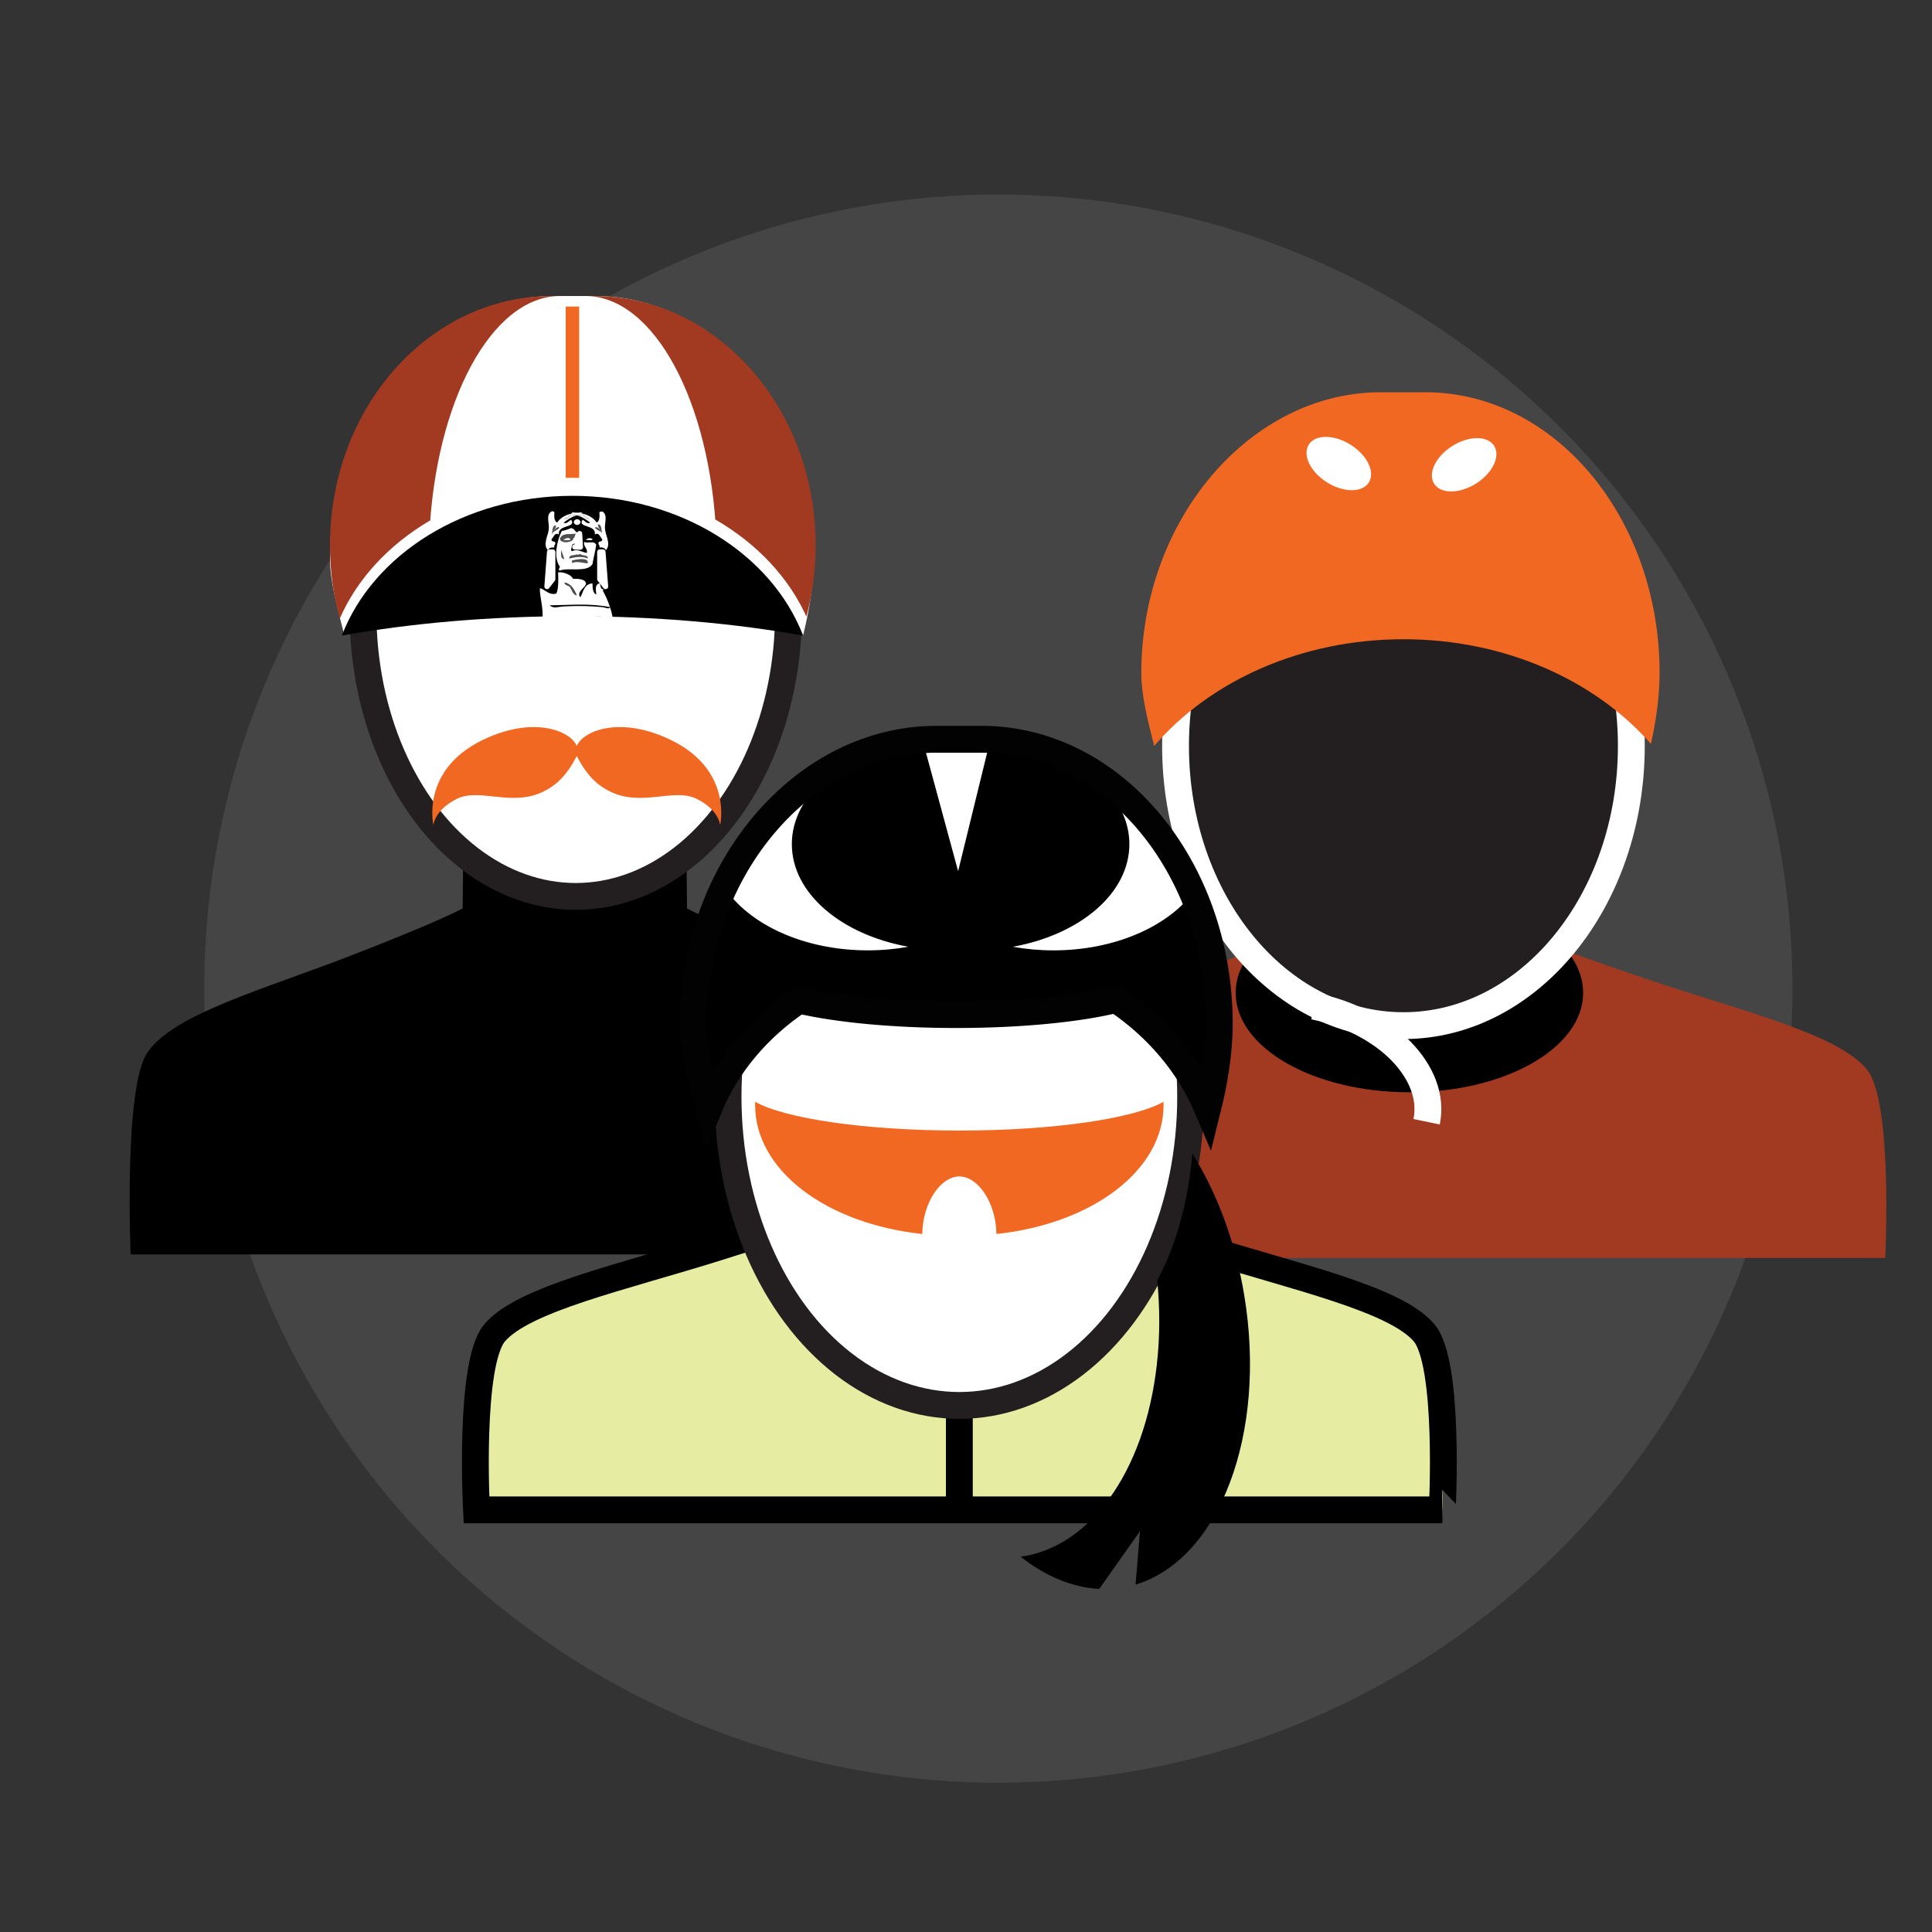 <?xml version="1.0" encoding="utf-8"?>
<!-- Generator: Adobe Illustrator 16.0.0, SVG Export Plug-In . SVG Version: 6.00 Build 0)  -->
<!DOCTYPE svg PUBLIC "-//W3C//DTD SVG 1.1//EN" "http://www.w3.org/Graphics/SVG/1.1/DTD/svg11.dtd">
<svg version="1.1" id="Layer_1" xmlns="http://www.w3.org/2000/svg" xmlns:xlink="http://www.w3.org/1999/xlink" x="0px" y="0px"
	 width="144px" height="144px" viewBox="0 0 144 144" enable-background="new 0 0 144 144" xml:space="preserve">
<rect x="0" y="0" width="144" height="144" fill="#333333" stroke="none"/>
<circle fill="#454545" cx="74.411" cy="73.686" r="59.188"/>
<g id="_x39_Aj4Fx.tif">
</g>
<g>
	<path d="M74.699,78.441c-1.99-2.894-8.679-4.697-15.302-7.271c-6.622-2.57-8.191-3.462-8.191-3.462l-0.062-5.932
		c0,0,2.481-1.77,3.251-7.344c1.553,0.419,3.181-2.166,3.268-3.517c0.088-1.312-0.213-4.946-2.106-4.573
		c0.388-2.733,0.666-5.194,0.533-6.498c-0.496-4.751-5.52-9.778-13.245-9.778c-7.725,0-12.75,5.027-13.241,9.778
		c-0.137,1.304,0.143,3.765,0.529,6.498c-1.895-0.373-2.193,3.26-2.106,4.573c0.087,1.351,1.715,3.936,3.268,3.517
		c0.771,5.575,3.251,7.344,3.251,7.344l-0.062,5.932c0,0-1.569,0.893-8.191,3.462c-6.623,2.574-13.312,4.379-15.303,7.271
		c-1.788,2.596-1.25,15.057-1.25,15.057h33.104h33.104C75.947,93.498,76.484,81.037,74.699,78.441z"/>
	
		<ellipse fill="#FFFFFF" stroke="#231F20" stroke-width="2" stroke-miterlimit="10" cx="42.913" cy="45.654" rx="15.856" ry="21.16"/>
	<path fill="#FFFFFF" d="M42.853,36.687c7.842,0,14.406,4.56,17.002,10.687c0.439-1.77,0.798-3.84,0.798-5.781
		c0-10.786-7.296-19.53-16.295-19.53H41.24c-8.999,0-16.647,8.78-16.647,19.566c0,1.641,0.517,3.551,1.069,5.708
		C28.208,41.125,34.944,36.687,42.853,36.687z"/>
	<path fill="#A23A22" d="M42.749,35.979c7.949,0,14.727,4.152,17.357,9.983c0.446-1.685,0.687-3.468,0.687-5.315
		c0-10.264-7.396-18.584-16.52-18.584h-3.16c-9.124,0-16.521,8.321-16.521,18.584c0,1.903,0.256,3.738,0.728,5.466
		C27.901,40.203,34.729,35.979,42.749,35.979z"/>
	<path fill="#FFFFFF" d="M42.667,36.925c4.017,0,7.726,1.151,10.723,3.098c-0.426-10.061-4.633-17.96-9.76-17.96h-1.875
		c-5.121,0-9.324,7.882-9.759,17.927C34.985,38.064,38.674,36.925,42.667,36.925z"/>
	<path d="M42.667,45.929c6.201,0,12.048,0.522,17.188,1.444c-2.316-6.041-9.136-10.417-17.188-10.417
		c-8.052,0-14.871,4.376-17.188,10.417C30.62,46.452,36.465,45.929,42.667,45.929z"/>
	<line fill="none" stroke="#F16823" stroke-miterlimit="10" x1="42.667" y1="22.848" x2="42.667" y2="35.615"/>
	<g>
		<path fill="#FFFFFF" d="M44.162,40.184c-0.03,0.154-0.341,0.03-0.485,0.069C43.734,40.108,44.042,40.063,44.162,40.184z"/>
		<path fill="#FFFFFF" d="M43.984,38.946c-0.254-0.184-0.609-0.45-0.986-0.535c0.111-0.021,0.22-0.03,0.332-0.015
			c0.292,0.036,0.346,0.411,0.624,0.275c-0.241-0.063-0.374-0.235-0.525-0.387c0.456,0.112,0.81,0.326,1.042,0.661
			c0.217-0.103,0.229-0.413,0.205-0.757c0.054-0.084,0.153-0.03,0.208-0.07c0.449,0.253,0.16,0.845,0.208,1.307
			c0.055,0.537,0.465,1.135,0.069,1.584c-0.069-0.16-0.238-0.224-0.485-0.208c0.039-0.129-0.019-0.166-0.052-0.226
			c-0.016-0.03-0.027-0.063-0.019-0.118c0.024-0.16,0.332-0.039,0.278-0.274c-0.172-0.157-0.224-0.537-0.553-0.344
			c0.142-0.767-1.337-0.474-0.902-1.102C43.591,38.826,43.791,39.103,43.984,38.946z"/>
		<path fill="#FFFFFF" d="M43.428,38.285c-0.132-0.033-0.277-0.06-0.431-0.075c0.108-0.009,0.217-0.018,0.332-0.021
			C43.366,38.219,43.399,38.252,43.428,38.285z"/>
		<path fill="#FFFFFF" d="M42.565,38.285c0.033-0.033,0.067-0.066,0.101-0.096c0.114,0.003,0.226,0.012,0.332,0.021
			C42.846,38.225,42.702,38.252,42.565,38.285z"/>
		<path fill="#4D4E4E" d="M42.716,40.069c0.151,0.323-0.86,0.516-0.98,0.115c0.12-0.525,0.905-0.313,1.177-0.414
			C42.855,39.831,42.81,40.217,42.716,40.069z M42.716,40.069l-0.004-0.009L42.716,40.069z"/>
		<path fill="#4D4E4E" d="M42.716,40.069l-0.004-0.009L42.716,40.069z"/>
		<path fill="#FFFFFF" d="M42.666,38.397c-0.293,0.036-0.347,0.407-0.622,0.275c0.241-0.063,0.373-0.235,0.521-0.387l0,0l0,0
			c0.136-0.033,0.281-0.06,0.433-0.075c0.153,0.015,0.298,0.042,0.431,0.075c0.151,0.151,0.284,0.323,0.525,0.387
			c-0.278,0.136-0.332-0.239-0.624-0.275c-0.112-0.015-0.221-0.006-0.332,0.015C42.888,38.391,42.777,38.382,42.666,38.397z"/>
		<path fill="#FFFFFF" d="M43.399,46.307c-0.876,0.097-1.983-0.226-2.97-0.139c0.09-0.845-0.223-1.762-0.19-2.321
			c0.378,0.061,0.637,0.538,1.219,0.396c0.203-0.333,0.148-1.277,0.139-1.582c0.312-0.055,0.963,0.142,1.111,0.479
			c0.558-0.009,0.908,0.054,0.969,0.344c0.052,0.238-0.775,0.643-0.417,1.032c0.221-0.422,0.284-1.005,0.902-1.032
			c0.003,0.362,0.019,0.715,0.278,0.827c0.009-0.214-0.181-0.77,0.283-0.84c0,0.116,0.019,0.191,0.094,0.396
			c0.079,0.03,0.151,0.063,0.214,0.109c-0.039,0-0.081,0-0.12,0c0.172,0.353,0.374,0.712,0.555,1.276
			c-1.557-0.31-3.062-0.144-4.494-0.138c0.261,0.274,0.653,0.104,1.051,0.084c1.308-0.063,1.995-0.021,2.9,0.054
			c0.16,0.016,0.456,0.185,0.549,0.013c0.085,0.265,0.164,0.576,0.233,0.95c-0.469-0.193-0.788-0.292-1.265-0.253
			C44.05,45.993,43.751,46.268,43.399,46.307z M42.982,44.378c-0.181-0.434-0.389-0.848-0.899-0.962
			c0.019,0.235,0.312,0.196,0.417,0.347C42.641,43.986,42.699,44.297,42.982,44.378z"/>
		<path fill="#FFFFFF" d="M40.833,41.011c-0.393-0.45,0.018-1.047,0.072-1.584c0.045-0.462-0.242-1.054,0.205-1.307
			c0.097-0.033,0.172,0,0.209,0.07c-0.022,0.344-0.013,0.655,0.207,0.757c0.233-0.335,0.583-0.549,1.038-0.661
			c-0.148,0.151-0.28,0.323-0.521,0.387c0.274,0.132,0.329-0.239,0.622-0.275c0.111-0.015,0.223-0.006,0.332,0.015
			c-0.374,0.085-0.734,0.351-0.984,0.535c0.193,0.157,0.39-0.121,0.556-0.208c0.435,0.627-1.045,0.335-0.903,1.102
			c-0.328-0.193-0.383,0.187-0.555,0.344c-0.051,0.235,0.256,0.115,0.278,0.274c0.03,0.166-0.127,0.151-0.069,0.344
			C41.074,40.787,40.906,40.851,40.833,41.011z"/>
		<path fill="#4D4E4E" d="M42.083,43.416c0.51,0.115,0.719,0.528,0.899,0.962c-0.283-0.081-0.341-0.392-0.483-0.616
			C42.394,43.612,42.101,43.651,42.083,43.416z"/>
		<path fill="#FFFFFF" d="M41.736,42.248c-0.459-0.622-0.269-1.675,0.006-2.378c0.043-0.112,0.088-0.215,0.133-0.305
			c0.28-0.018,0.471-0.13,0.694-0.206c0.374,0.063,0.19,0.393,0.694,0.33c-0.076,0.47,0.018,1.273-0.42,1.183
			c-0.202-0.058,0.043-0.22,0-0.344c-0.254-0.024-0.208,0.25-0.274,0.413c0.012,0.058-0.024,0.094,0.068,0.139
			c0.408-0.187,0.644,0.042,1.108,0.136c0.055-0.398-0.263-0.425-0.209-0.824c0.326,0.139,0.713-0.127,0.903,0.205
			c-0.082,0.594-0.175,0.821-0.278,1.446c-0.407,0.652-1.759,0.235-2.426,0.479C41.563,42.514,41.714,42.29,41.736,42.248z
			 M42.913,39.77c-0.271,0.1-1.057-0.112-1.177,0.414c0.12,0.401,1.132,0.208,0.98-0.115C42.81,40.217,42.855,39.831,42.913,39.77z"
			/>
		<path fill="#FFFFFF" d="M43.263,38.913c0,0.118-0.109,0.211-0.245,0.211c-0.137,0-0.247-0.094-0.247-0.211
			c0-0.115,0.111-0.211,0.247-0.211C43.154,38.702,43.263,38.798,43.263,38.913z"/>
		
			<polygon fill="#FFFFFF" stroke="#FFFFFF" stroke-width="0.394" stroke-linecap="round" stroke-linejoin="round" stroke-miterlimit="10" points="
			45.133,43.715 44.706,43.166 44.706,41.143 44.937,41.143 		"/>
		
			<polygon fill="#FFFFFF" stroke="#FFFFFF" stroke-width="0.394" stroke-linecap="round" stroke-linejoin="round" stroke-miterlimit="10" points="
			40.77,43.715 41.198,43.166 41.198,41.143 40.965,41.143 		"/>
		
			<polyline fill="#FFFFFF" stroke="#FFFFFF" stroke-width="0.394" stroke-linecap="round" stroke-linejoin="round" stroke-miterlimit="10" points="
			43.199,39.773 43.257,40.778 42.843,40.766 		"/>
		<path fill="#4D4E4E" d="M41.208,39.652c0,0,0.172-0.244,0.271-0.317c0.097-0.076,0.296-0.051,0.147,0.073
			C41.479,39.529,41.208,39.652,41.208,39.652z"/>
		<path fill="#4D4E4E" d="M44.829,39.652c0,0-0.172-0.244-0.271-0.317c-0.101-0.076-0.296-0.051-0.148,0.073
			C44.557,39.529,44.829,39.652,44.829,39.652z"/>
		<path fill="#4D4E4E" d="M41.832,40.987c0,0-0.051,0.522,0.049,0.6c0.1,0.085,0.196,0.115,0.163,0.034
			C42.01,41.539,41.832,40.987,41.832,40.987z"/>
		<path fill="#4D4E4E" d="M41.15,39.824c0,0,0.016-0.362,0.069-0.507c0.054-0.142,0.277-0.262,0.205-0.036
			C41.352,39.508,41.15,39.824,41.15,39.824z"/>
		<path fill="#4D4E4E" d="M44.859,39.752c0,0-0.015-0.365-0.069-0.507s-0.28-0.263-0.208-0.037
			C44.657,39.435,44.859,39.752,44.859,39.752z"/>
		<path fill="#FFFFFF" d="M42.499,40.253h-0.485C42.029,40.138,42.529,39.979,42.499,40.253z"/>
		<path fill="#4D4E4E" d="M43.815,41.629c-0.456-0.211-1.014-0.084-1.386,0c-0.013-0.304,0.306-0.223,0.613-0.274
			c0.075-0.012,0.147-0.033,0.217-0.069C43.38,41.463,43.833,41.312,43.815,41.629z"/>
		<path fill="#4D4E4E" d="M43.815,41.974c-0.227,0.051-0.8-0.203-1.178,0v-0.206C42.891,41.72,43.875,41.484,43.815,41.974z"/>
		<path fill="#4D4E4E" d="M42.735,41.388c0,0,0.195-0.048,0.231-0.063c0.013-0.006,0.016-0.006,0.019-0.006
			c0.007,0,0.013,0.011,0.082,0.026c0.163,0.028-0.03,0.04-0.03,0.04L42.735,41.388z"/>
	</g>
	<path fill="#F16823" d="M50.084,55.194c-3.736-1.852-6.581-0.787-7.095,0.404c-0.513-1.191-3.357-2.256-7.095-0.404
		c-4.548,2.255-3.59,6.305-3.59,6.305s0.071-1.128,1.756-1.962c1.686-0.835,4.088,0.626,6.446-0.542
		c0.673-0.334,1.592-0.901,2.473-2.63c0.004-0.007,0.006-0.014,0.01-0.021c0.004,0.007,0.007,0.015,0.01,0.021
		c0.882,1.729,1.8,2.296,2.474,2.63c2.358,1.169,4.762-0.292,6.446,0.542s1.755,1.962,1.755,1.962S54.632,57.449,50.084,55.194z"/>
</g>
<path fill="#A23A22" d="M139.178,79.752c-2.133-2.689-9.299-4.369-16.393-6.764c-7.096-2.39-8.775-3.221-8.775-3.221l-0.068-5.518
	c0,0,2.658-1.646,3.482-6.833c1.664,0.391,3.408-2.015,3.502-3.271c0.094-1.221-0.229-4.601-2.258-4.254
	c0.416-2.543,0.715-4.832,0.572-6.045c-0.531-4.421-5.914-9.097-14.189-9.097s-13.658,4.676-14.185,9.097
	c-0.147,1.213,0.151,3.502,0.565,6.045c-2.029-0.347-2.35,3.033-2.256,4.254c0.094,1.257,1.836,3.662,3.5,3.271
	c0.824,5.187,3.482,6.833,3.482,6.833l-0.066,5.518c0,0-1.682,0.831-8.775,3.221c-7.096,2.395-14.262,4.074-16.394,6.764
	c-1.913,2.416-1.337,14.008-1.337,14.008h35.464h35.466C140.516,93.76,141.09,82.168,139.178,79.752z"/>
<g>
	<path fill="none" stroke="#000000" stroke-width="2" stroke-miterlimit="10" d="M88.552,73.039"/>
</g>
<ellipse cx="105.05" cy="74" rx="12.95" ry="7.412"/>
<g>
	
		<ellipse fill="#231F20" stroke="#FFFFFF" stroke-width="2" stroke-miterlimit="10" cx="104.604" cy="55.597" rx="16.986" ry="20.848"/>
	<path fill="#F16823" d="M104.604,47.645c7.586,0,14.306,3.075,18.447,7.803c0.369-1.677,0.645-3.531,0.645-5.288
		c0-11.555-7.815-20.923-17.457-20.923H102.9c-9.643,0-17.834,9.406-17.834,20.962c0,1.573,0.442,3.379,0.961,5.398
		C90.157,50.785,96.938,47.645,104.604,47.645z"/>
	
		<ellipse transform="matrix(-0.532 0.846 -0.846 -0.532 182.092 -31.42)" fill="#FFFFFF" cx="99.723" cy="34.578" rx="1.657" ry="2.647"/>
	
		<ellipse transform="matrix(-0.532 -0.846 0.846 -0.532 137.906 145.324)" fill="#FFFFFF" cx="109.083" cy="34.58" rx="1.657" ry="2.646"/>
	<path fill="none" stroke="#FFFFFF" stroke-width="2" stroke-miterlimit="10" d="M97.938,74.996
		c5.393,1.119,9.148,4.977,8.394,8.613"/>
</g>
<g>
	<g>
		<path fill="#E6ECA1" stroke="#000000" stroke-width="2" stroke-miterlimit="10" d="M106.14,99.335
			c-2.164-2.533-9.437-4.115-16.637-6.373c-7.201-2.252-8.907-3.035-8.907-3.035l-0.067-5.199c0,0,2.697-1.551,3.535-6.438
			c1.688,0.367,3.457-1.898,3.553-3.083c0.095-1.149-0.23-4.336-2.29-4.009c0.421-2.396,0.725-4.553,0.579-5.696
			c-0.539-4.165-6.002-8.572-14.4-8.572c-8.399,0-13.862,4.407-14.396,8.572c-0.148,1.144,0.153,3.301,0.575,5.696
			c-2.06-0.327-2.385,2.859-2.291,4.009c0.096,1.185,1.865,3.45,3.553,3.083c0.838,4.887,3.535,6.438,3.535,6.438l-0.068,5.199
			c0,0-1.705,0.783-8.906,3.035c-7.2,2.258-14.473,3.84-16.636,6.373c-1.942,2.277-1.358,13.201-1.358,13.201h35.993h35.992
			C107.496,112.536,108.08,101.612,106.14,99.335z"/>
		<line fill="none" stroke="#000000" stroke-width="2" stroke-miterlimit="10" x1="71.504" y1="104.753" x2="71.504" y2="112.536"/>
		<g>
			
				<ellipse fill="#FFFFFF" stroke="#231F20" stroke-width="2" stroke-miterlimit="10" cx="71.504" cy="81.746" rx="17.239" ry="23.007"/>
			<g>
				<path fill="#FFFFFF" d="M73.163,55.101h-3.39c-9.784,0-18.1,9.546-18.1,21.274c0,1.784,0.561,3.86,1.162,6.206
					c1.321-3.225,3.684-6.008,6.725-8.038c2.791,0.658,7.004,1.078,11.717,1.078c4.822,0,9.119-0.438,11.906-1.125
					c3.068,2.06,5.459,4.89,6.829,8.125c0.479-1.925,0.867-4.176,0.867-6.286C90.88,64.608,82.948,55.101,73.163,55.101z"/>
				<path d="M88.899,66.568c-1.953,2.535-5.869,4.267-10.389,4.267c-1.043,0-2.055-0.094-3.02-0.268
					c5.002-0.901,8.687-3.983,8.687-7.649c0-3.502-3.364-6.471-8.024-7.514c-0.764-0.155-1.543-0.252-2.336-0.287l-2.404,9.816
					l-2.659-9.796c-0.378,0.025-0.754,0.065-1.125,0.119c0.025,0.004,0.051,0.008,0.077,0.012c-5.001,0.901-8.687,3.983-8.687,7.649
					s3.686,6.749,8.687,7.649c-0.964,0.173-1.975,0.268-3.021,0.268c-4.788,0-8.902-1.947-10.715-4.732
					c-1.457,3.047-2.296,6.549-2.296,10.272c0,1.784,0.561,3.86,1.162,6.206c1.321-3.226,3.684-6.008,6.725-8.038
					c2.791,0.658,7.004,1.078,11.717,1.078c4.823,0,9.118-0.439,11.905-1.125c3.069,2.061,5.461,4.891,6.83,8.125
					c0.479-1.925,0.867-4.176,0.867-6.286C90.88,72.812,90.164,69.492,88.899,66.568z"/>
				<path fill="none" stroke="#020202" stroke-width="2" stroke-miterlimit="10" d="M73.163,55.101h-3.39
					c-9.784,0-18.1,9.546-18.1,21.274c0,1.784,0.561,3.86,1.162,6.206c1.321-3.225,3.684-6.008,6.725-8.038
					c2.791,0.658,7.004,1.078,11.717,1.078c4.822,0,9.119-0.438,11.906-1.125c3.068,2.06,5.461,4.89,6.829,8.125
					c0.479-1.925,0.867-4.176,0.867-6.286C90.88,64.608,82.948,55.101,73.163,55.101z"/>
			</g>
			<path fill="#F16823" d="M86.72,82.123c-2.222,1.248-8.193,2.142-15.216,2.142c-7.022,0-12.995-0.894-15.216-2.142
				c-0.003,0.082-0.005,0.164-0.005,0.246c0,4.828,5.257,8.835,12.457,9.606c0.04-2.381,1.39-4.289,2.764-4.289
				s2.724,1.908,2.765,4.289c7.199-0.771,12.457-4.778,12.457-9.606C86.726,82.287,86.724,82.205,86.72,82.123z"/>
		</g>
	</g>
	<path d="M88.874,85.981c-0.327,3.68-1.248,6.923-2.619,9.45c0.201,2.069,0.206,4.185-0.032,6.285
		c-0.925,8.143-5.09,13.63-10.149,14.31c1.837,1.452,3.835,2.299,5.86,2.402l3.032-4.301l-0.326,3.979
		c6.225-1.869,9.818-11.201,8.097-21.579C92.067,92.5,90.686,88.89,88.874,85.981z"/>
</g>
</svg>

